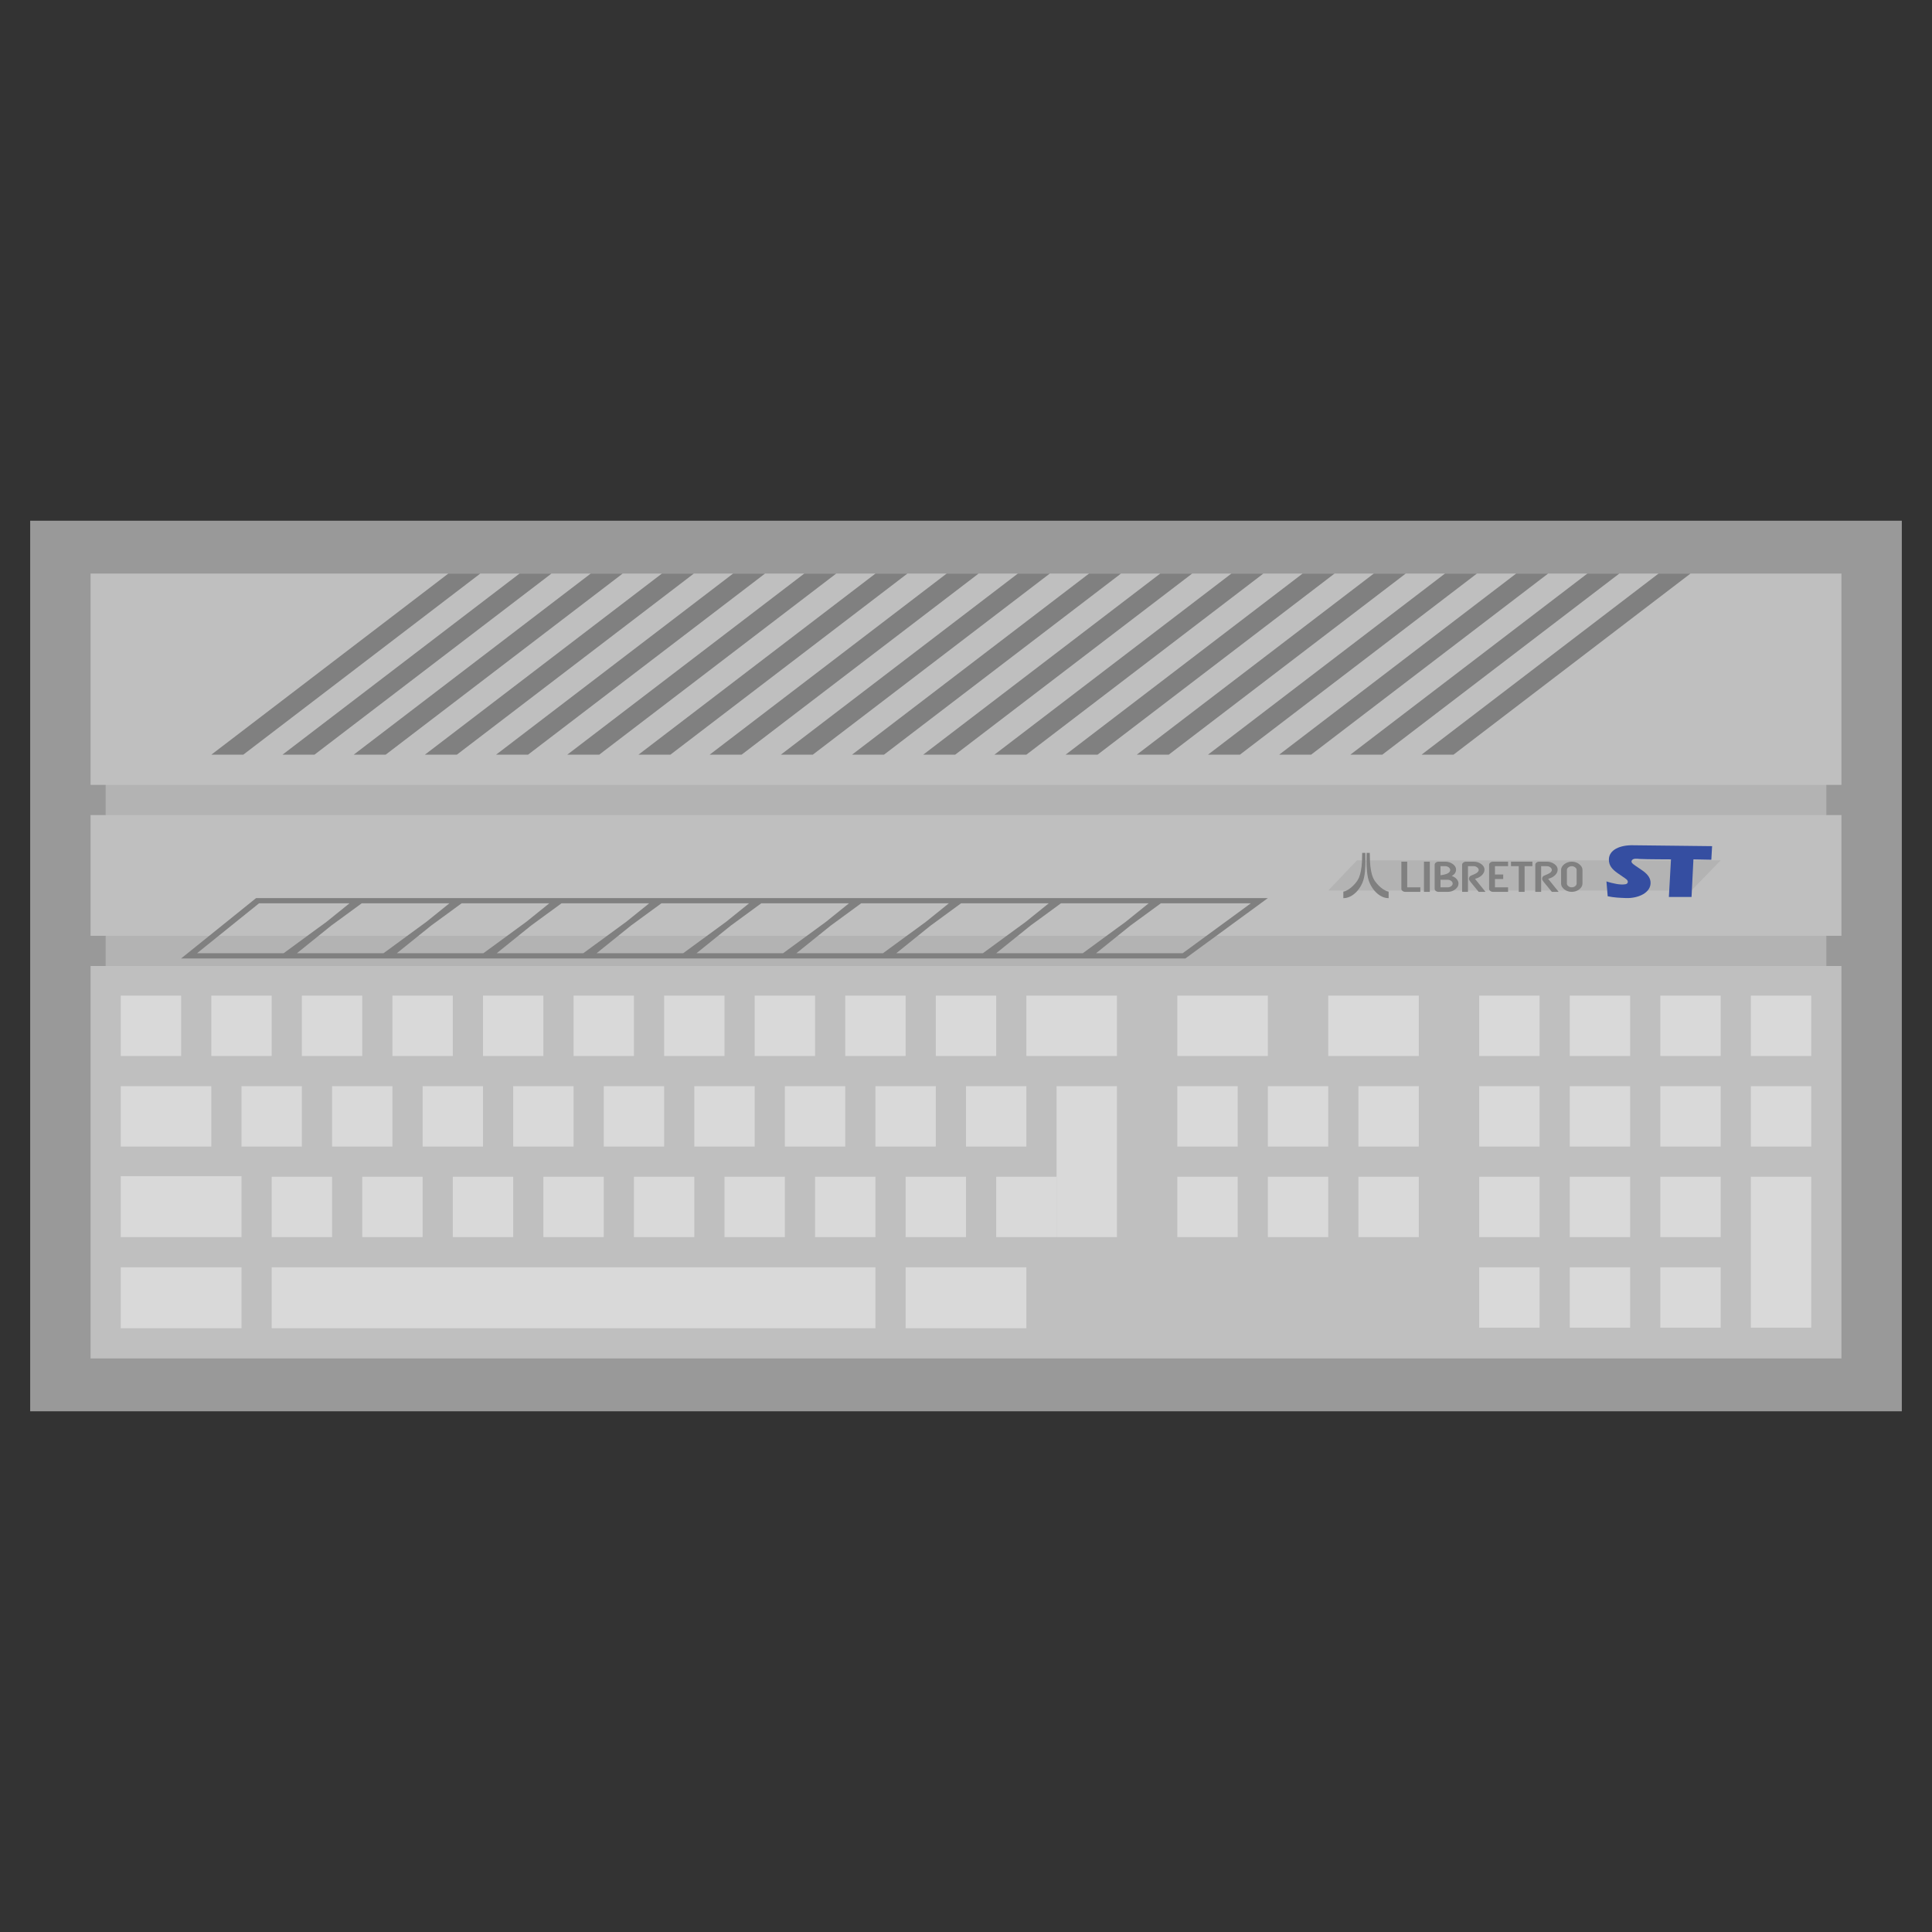 <?xml version="1.0" encoding="UTF-8" standalone="no"?>
<svg
   xmlns:dc="http://purl.org/dc/elements/1.1/"
   xmlns:cc="http://creativecommons.org/ns#"
   xmlns:rdf="http://www.w3.org/1999/02/22-rdf-syntax-ns#"
   xmlns:svg="http://www.w3.org/2000/svg"
   xmlns="http://www.w3.org/2000/svg"
   viewBox="0 0 320 320"
   height="320"
   width="320"
   xml:space="preserve"
   version="1.1"
   id="svg2"><rect x="0" y="0" width="320" height="320" fill="#333333" stroke="none"/><defs
     id="defs6"><clipPath
       id="clipPath16"
       clipPathUnits="userSpaceOnUse"><path
         id="path18"
         d="M 0,256 256,256 256,0 0,0 0,256 Z" /></clipPath><clipPath
       id="clipPath24"
       clipPathUnits="userSpaceOnUse"><path
         id="path26"
         d="M 4,187 252,187 252,69 4,69 4,187 Z" /></clipPath><clipPath
       id="clipPath244"
       clipPathUnits="userSpaceOnUse"><path
         id="path246"
         d="M 0,256 256,256 256,0 0,0 0,256 Z" /></clipPath></defs><g
     transform="matrix(1.25,0,0,-1.25,0,320)"
     id="g10"><g
       id="g12"><g
         clip-path="url(#clipPath16)"
         id="g14"><g
           id="g20"><g
             id="g22" /><g
             id="g28"><g
               style="opacity:0.5"
               id="g30"
               clip-path="url(#clipPath24)"><path
                 id="path32"
                 style="fill:#ffffff;fill-opacity:1;fill-rule:nonzero;stroke:none"
                 d="m 4,69 248,0 0,118 L 4,187 4,69 Z" /></g></g></g></g></g><path
       id="path34"
       style="fill:#b3b3b3;fill-opacity:1;fill-rule:nonzero;stroke:none"
       d="m 242,125.501 -228,0 0,30.499 228,0 0,-30.499 z" /><path
       id="path36"
       style="fill:#bfbfbf;fill-opacity:1;fill-rule:nonzero;stroke:none"
       d="m 244,152 -232,0 0,28 232,0 0,-28 z" /><g
       transform="translate(244,128)"
       id="g38"><path
         id="path40"
         style="fill:#bfbfbf;fill-opacity:1;fill-rule:nonzero;stroke:none"
         d="M 0,0 -218.407,0 -232,0 l 0,-52 232,0 0,52 z" /></g><g
       transform="translate(32.233,156)"
       id="g42"><path
         id="path44"
         style="fill:#808080;fill-opacity:1;fill-rule:nonzero;stroke:none"
         d="M 0,0 31.408,24 27.175,24 -4.233,0 0,0 Z" /></g><g
       transform="translate(41.666,156)"
       id="g46"><path
         id="path48"
         style="fill:#808080;fill-opacity:1;fill-rule:nonzero;stroke:none"
         d="M 0,0 31.408,24 27.175,24 -4.233,0 0,0 Z" /></g><g
       transform="translate(51.099,156)"
       id="g50"><path
         id="path52"
         style="fill:#808080;fill-opacity:1;fill-rule:nonzero;stroke:none"
         d="M 0,0 31.408,24 27.175,24 -4.233,0 0,0 Z" /></g><g
       transform="translate(60.532,156)"
       id="g54"><path
         id="path56"
         style="fill:#808080;fill-opacity:1;fill-rule:nonzero;stroke:none"
         d="M 0,0 31.408,24 27.175,24 -4.233,0 0,0 Z" /></g><g
       transform="translate(69.964,156)"
       id="g58"><path
         id="path60"
         style="fill:#808080;fill-opacity:1;fill-rule:nonzero;stroke:none"
         d="M 0,0 31.408,24 27.175,24 -4.233,0 0,0 Z" /></g><g
       transform="translate(79.397,156)"
       id="g62"><path
         id="path64"
         style="fill:#808080;fill-opacity:1;fill-rule:nonzero;stroke:none"
         d="M 0,0 31.408,24 27.175,24 -4.233,0 0,0 Z" /></g><g
       transform="translate(88.83,156)"
       id="g66"><path
         id="path68"
         style="fill:#808080;fill-opacity:1;fill-rule:nonzero;stroke:none"
         d="M 0,0 31.408,24 27.175,24 -4.233,0 0,0 Z" /></g><g
       transform="translate(98.263,156)"
       id="g70"><path
         id="path72"
         style="fill:#808080;fill-opacity:1;fill-rule:nonzero;stroke:none"
         d="M 0,0 31.408,24 27.175,24 -4.233,0 0,0 Z" /></g><g
       transform="translate(107.696,156)"
       id="g74"><path
         id="path76"
         style="fill:#808080;fill-opacity:1;fill-rule:nonzero;stroke:none"
         d="M 0,0 31.408,24 27.175,24 -4.233,0 0,0 Z" /></g><g
       transform="translate(117.129,156)"
       id="g78"><path
         id="path80"
         style="fill:#808080;fill-opacity:1;fill-rule:nonzero;stroke:none"
         d="M 0,0 31.408,24 27.175,24 -4.233,0 0,0 Z" /></g><g
       transform="translate(126.562,156)"
       id="g82"><path
         id="path84"
         style="fill:#808080;fill-opacity:1;fill-rule:nonzero;stroke:none"
         d="M 0,0 31.408,24 27.175,24 -4.233,0 0,0 Z" /></g><g
       transform="translate(135.995,156)"
       id="g86"><path
         id="path88"
         style="fill:#808080;fill-opacity:1;fill-rule:nonzero;stroke:none"
         d="M 0,0 31.408,24 27.175,24 -4.233,0 0,0 Z" /></g><g
       transform="translate(145.428,156)"
       id="g90"><path
         id="path92"
         style="fill:#808080;fill-opacity:1;fill-rule:nonzero;stroke:none"
         d="M 0,0 31.408,24 27.175,24 -4.233,0 0,0 Z" /></g><g
       transform="translate(154.86,156)"
       id="g94"><path
         id="path96"
         style="fill:#808080;fill-opacity:1;fill-rule:nonzero;stroke:none"
         d="M 0,0 31.408,24 27.175,24 -4.233,0 0,0 Z" /></g><g
       transform="translate(164.293,156)"
       id="g98"><path
         id="path100"
         style="fill:#808080;fill-opacity:1;fill-rule:nonzero;stroke:none"
         d="M 0,0 31.408,24 27.175,24 -4.233,0 0,0 Z" /></g><g
       transform="translate(173.726,156)"
       id="g102"><path
         id="path104"
         style="fill:#808080;fill-opacity:1;fill-rule:nonzero;stroke:none"
         d="M 0,0 31.408,24 27.175,24 -4.233,0 0,0 Z" /></g><g
       transform="translate(183.159,156)"
       id="g106"><path
         id="path108"
         style="fill:#808080;fill-opacity:1;fill-rule:nonzero;stroke:none"
         d="M 0,0 31.408,24 27.175,24 -4.233,0 0,0 Z" /></g><g
       transform="translate(192.592,156)"
       id="g110"><path
         id="path112"
         style="fill:#808080;fill-opacity:1;fill-rule:nonzero;stroke:none"
         d="M 0,0 31.408,24 27.175,24 -4.233,0 0,0 Z" /></g><path
       id="path114"
       style="fill:#bfbfbf;fill-opacity:1;fill-rule:nonzero;stroke:none"
       d="m 244,148 -232,0 0,-16 232,0 0,16 z" /><g
       transform="translate(156.706,129.691)"
       id="g116"><path
         id="path118"
         style="fill:#808080;fill-opacity:1;fill-rule:nonzero;stroke:none"
         d="m 0,0 -11.471,0 4.556,3.668 4.028,2.949 11.926,0 L 0,0 Z m -13.236,0 -11.472,0 4.555,3.667 4.03,2.95 11.621,0 L -7.551,4.162 -13.236,0 Z m -13.237,0 -11.471,0 4.556,3.668 4.029,2.949 11.621,0 L -20.789,4.161 -26.473,0 Z m -13.236,0 -11.471,0 4.556,3.668 4.028,2.949 11.622,0 -3.05,-2.455 L -39.709,0 Z m -13.236,0 -11.472,0 4.555,3.667 4.03,2.95 11.621,0 L -47.26,4.162 -52.945,0 Z m -13.237,0 -11.471,0 4.556,3.668 4.029,2.949 11.621,0 L -60.498,4.161 -66.182,0 Z m -13.236,0 -11.471,0 4.556,3.668 4.028,2.949 11.622,0 -3.05,-2.455 L -79.418,0 Z m -13.236,0 -11.472,0 4.555,3.667 4.03,2.95 11.621,0 L -86.969,4.162 -92.654,0 Z m -13.237,0 -11.471,0 4.556,3.668 4.029,2.949 11.621,0 -3.051,-2.456 L -105.891,0 Z m -13.236,0 -11.471,0 8.218,6.617 11.988,0 -3.05,-2.455 L -119.127,0 Z m -3.643,7.309 -9.936,-8 133.071,0 10.929,8 -134.064,0 z" /></g><g
       transform="translate(176,138)"
       id="g120"><path
         id="path122"
         style="fill:#b3b3b3;fill-opacity:1;fill-rule:nonzero;stroke:none"
         d="M 0,0 3.805,4 52,4 48.119,0 0,0 Z" /></g><path
       id="path124"
       style="fill:#d9d9d9;fill-opacity:1;fill-rule:nonzero;stroke:none"
       d="m 24,116.075 -8,0 0,8 8,0 0,-8 z" /><path
       id="path126"
       style="fill:#d9d9d9;fill-opacity:1;fill-rule:nonzero;stroke:none"
       d="m 28,104.075 -12,0 0,8 12,0 0,-8 z" /><path
       id="path128"
       style="fill:#d9d9d9;fill-opacity:1;fill-rule:nonzero;stroke:none"
       d="m 36,116.075 -8,0 0,8 8,0 0,-8 z" /><path
       id="path130"
       style="fill:#d9d9d9;fill-opacity:1;fill-rule:nonzero;stroke:none"
       d="m 40,104.075 -8,0 0,8 8,0 0,-8 z" /><path
       id="path132"
       style="fill:#d9d9d9;fill-opacity:1;fill-rule:nonzero;stroke:none"
       d="m 44,92.075 -8,0 0,8 8,0 0,-8 z" /><path
       id="path134"
       style="fill:#d9d9d9;fill-opacity:1;fill-rule:nonzero;stroke:none"
       d="m 56,92.075 -8,0 0,8 8,0 0,-8 z" /><path
       id="path136"
       style="fill:#d9d9d9;fill-opacity:1;fill-rule:nonzero;stroke:none"
       d="m 68,92.075 -8,0 0,8 8,0 0,-8 z" /><path
       id="path138"
       style="fill:#d9d9d9;fill-opacity:1;fill-rule:nonzero;stroke:none"
       d="m 80,92.075 -8,0 0,8 8,0 0,-8 z" /><path
       id="path140"
       style="fill:#d9d9d9;fill-opacity:1;fill-rule:nonzero;stroke:none"
       d="m 92,92.075 -8,0 0,8 8,0 0,-8 z" /><path
       id="path142"
       style="fill:#d9d9d9;fill-opacity:1;fill-rule:nonzero;stroke:none"
       d="m 104,92.075 -8,0 0,8 8,0 0,-8 z" /><path
       id="path144"
       style="fill:#d9d9d9;fill-opacity:1;fill-rule:nonzero;stroke:none"
       d="m 116,92.075 -8,0 0,8 8,0 0,-8 z" /><path
       id="path146"
       style="fill:#d9d9d9;fill-opacity:1;fill-rule:nonzero;stroke:none"
       d="m 128,92.075 -8,0 0,8 8,0 0,-8 z" /><path
       id="path148"
       style="fill:#d9d9d9;fill-opacity:1;fill-rule:nonzero;stroke:none"
       d="m 140,92.075 -8,0 0,8 8,0 0,-8 z" /><path
       id="path150"
       style="fill:#d9d9d9;fill-opacity:1;fill-rule:nonzero;stroke:none"
       d="m 52,104.075 -8,0 0,8 8,0 0,-8 z" /><path
       id="path152"
       style="fill:#d9d9d9;fill-opacity:1;fill-rule:nonzero;stroke:none"
       d="m 64,104.075 -8,0 0,8 8,0 0,-8 z" /><path
       id="path154"
       style="fill:#d9d9d9;fill-opacity:1;fill-rule:nonzero;stroke:none"
       d="m 76,104.075 -8,0 0,8 8,0 0,-8 z" /><path
       id="path156"
       style="fill:#d9d9d9;fill-opacity:1;fill-rule:nonzero;stroke:none"
       d="m 88,104.075 -8,0 0,8 8,0 0,-8 z" /><path
       id="path158"
       style="fill:#d9d9d9;fill-opacity:1;fill-rule:nonzero;stroke:none"
       d="m 100,104.075 -8,0 0,8 8,0 0,-8 z" /><path
       id="path160"
       style="fill:#d9d9d9;fill-opacity:1;fill-rule:nonzero;stroke:none"
       d="m 112,104.075 -8,0 0,8 8,0 0,-8 z" /><path
       id="path162"
       style="fill:#d9d9d9;fill-opacity:1;fill-rule:nonzero;stroke:none"
       d="m 124,104.075 -8,0 0,8 8,0 0,-8 z" /><path
       id="path164"
       style="fill:#d9d9d9;fill-opacity:1;fill-rule:nonzero;stroke:none"
       d="m 136,104.075 -8,0 0,8 8,0 0,-8 z" /><path
       id="path166"
       style="fill:#d9d9d9;fill-opacity:1;fill-rule:nonzero;stroke:none"
       d="m 164,104.075 -8,0 0,8 8,0 0,-8 z" /><path
       id="path168"
       style="fill:#d9d9d9;fill-opacity:1;fill-rule:nonzero;stroke:none"
       d="m 204,116.075 -8,0 0,8 8,0 0,-8 z" /><path
       id="path170"
       style="fill:#d9d9d9;fill-opacity:1;fill-rule:nonzero;stroke:none"
       d="m 216,116.075 -8,0 0,8 8,0 0,-8 z" /><path
       id="path172"
       style="fill:#d9d9d9;fill-opacity:1;fill-rule:nonzero;stroke:none"
       d="m 228,116.075 -8,0 0,8 8,0 0,-8 z" /><path
       id="path174"
       style="fill:#d9d9d9;fill-opacity:1;fill-rule:nonzero;stroke:none"
       d="m 240,116.075 -8,0 0,8 8,0 0,-8 z" /><path
       id="path176"
       style="fill:#d9d9d9;fill-opacity:1;fill-rule:nonzero;stroke:none"
       d="m 204,104.075 -8,0 0,8 8,0 0,-8 z" /><path
       id="path178"
       style="fill:#d9d9d9;fill-opacity:1;fill-rule:nonzero;stroke:none"
       d="m 216,104.075 -8,0 0,8 8,0 0,-8 z" /><path
       id="path180"
       style="fill:#d9d9d9;fill-opacity:1;fill-rule:nonzero;stroke:none"
       d="m 228,104.075 -8,0 0,8 8,0 0,-8 z" /><path
       id="path182"
       style="fill:#d9d9d9;fill-opacity:1;fill-rule:nonzero;stroke:none"
       d="m 240,104.075 -8,0 0,8 8,0 0,-8 z" /><path
       id="path184"
       style="fill:#d9d9d9;fill-opacity:1;fill-rule:nonzero;stroke:none"
       d="m 204,92.075 -8,0 0,8 8,0 0,-8 z" /><path
       id="path186"
       style="fill:#d9d9d9;fill-opacity:1;fill-rule:nonzero;stroke:none"
       d="m 216,92.075 -8,0 0,8 8,0 0,-8 z" /><path
       id="path188"
       style="fill:#d9d9d9;fill-opacity:1;fill-rule:nonzero;stroke:none"
       d="m 228,92.075 -8,0 0,8 8,0 0,-8 z" /><path
       id="path190"
       style="fill:#d9d9d9;fill-opacity:1;fill-rule:nonzero;stroke:none"
       d="m 204,80.075 -8,0 0,8 8,0 0,-8 z" /><path
       id="path192"
       style="fill:#d9d9d9;fill-opacity:1;fill-rule:nonzero;stroke:none"
       d="m 216,80.075 -8,0 0,8 8,0 0,-8 z" /><path
       id="path194"
       style="fill:#d9d9d9;fill-opacity:1;fill-rule:nonzero;stroke:none"
       d="m 228,80.075 -8,0 0,8 8,0 0,-8 z" /><path
       id="path196"
       style="fill:#d9d9d9;fill-opacity:1;fill-rule:nonzero;stroke:none"
       d="m 240,80.075 -8,0 0,20 8,0 0,-20 z" /><path
       id="path198"
       style="fill:#d9d9d9;fill-opacity:1;fill-rule:nonzero;stroke:none"
       d="m 176,104.075 -8,0 0,8 8,0 0,-8 z" /><path
       id="path200"
       style="fill:#d9d9d9;fill-opacity:1;fill-rule:nonzero;stroke:none"
       d="m 188,104.075 -8,0 0,8 8,0 0,-8 z" /><path
       id="path202"
       style="fill:#d9d9d9;fill-opacity:1;fill-rule:nonzero;stroke:none"
       d="m 164,92.075 -8,0 0,8 8,0 0,-8 z" /><path
       id="path204"
       style="fill:#d9d9d9;fill-opacity:1;fill-rule:nonzero;stroke:none"
       d="m 176,92.075 -8,0 0,8 8,0 0,-8 z" /><path
       id="path206"
       style="fill:#d9d9d9;fill-opacity:1;fill-rule:nonzero;stroke:none"
       d="m 188,92.075 -8,0 0,8 8,0 0,-8 z" /><path
       id="path208"
       style="fill:#d9d9d9;fill-opacity:1;fill-rule:nonzero;stroke:none"
       d="m 148,92.075 -8,0 0,20 8,0 0,-20 z" /><path
       id="path210"
       style="fill:#d9d9d9;fill-opacity:1;fill-rule:nonzero;stroke:none"
       d="m 48,116.075 -8,0 0,8 8,0 0,-8 z" /><path
       id="path212"
       style="fill:#d9d9d9;fill-opacity:1;fill-rule:nonzero;stroke:none"
       d="m 60,116.075 -8,0 0,8 8,0 0,-8 z" /><path
       id="path214"
       style="fill:#d9d9d9;fill-opacity:1;fill-rule:nonzero;stroke:none"
       d="m 72,116.075 -8,0 0,8 8,0 0,-8 z" /><path
       id="path216"
       style="fill:#d9d9d9;fill-opacity:1;fill-rule:nonzero;stroke:none"
       d="m 84,116.075 -8,0 0,8 8,0 0,-8 z" /><path
       id="path218"
       style="fill:#d9d9d9;fill-opacity:1;fill-rule:nonzero;stroke:none"
       d="m 96,116.075 -8,0 0,8 8,0 0,-8 z" /><path
       id="path220"
       style="fill:#d9d9d9;fill-opacity:1;fill-rule:nonzero;stroke:none"
       d="m 108,116.075 -8,0 0,8 8,0 0,-8 z" /><path
       id="path222"
       style="fill:#d9d9d9;fill-opacity:1;fill-rule:nonzero;stroke:none"
       d="m 120,116.075 -8,0 0,8 8,0 0,-8 z" /><path
       id="path224"
       style="fill:#d9d9d9;fill-opacity:1;fill-rule:nonzero;stroke:none"
       d="m 132,116.075 -8,0 0,8 8,0 0,-8 z" /><path
       id="path226"
       style="fill:#d9d9d9;fill-opacity:1;fill-rule:nonzero;stroke:none"
       d="m 148,116.075 -12,0 0,8 12,0 0,-8 z" /><path
       id="path228"
       style="fill:#d9d9d9;fill-opacity:1;fill-rule:nonzero;stroke:none"
       d="m 168,116.075 -12,0 0,8 12,0 0,-8 z" /><path
       id="path230"
       style="fill:#d9d9d9;fill-opacity:1;fill-rule:nonzero;stroke:none"
       d="m 188,116.075 -12,0 0,8 12,0 0,-8 z" /><path
       id="path232"
       style="fill:#d9d9d9;fill-opacity:1;fill-rule:nonzero;stroke:none"
       d="m 32,92.075 -16,0 0,8.075 16,0 0,-8.075 z" /><path
       id="path234"
       style="fill:#d9d9d9;fill-opacity:1;fill-rule:nonzero;stroke:none"
       d="m 32,80 -16,0 0,8.075 16,0 L 32,80 Z" /><path
       id="path236"
       style="fill:#d9d9d9;fill-opacity:1;fill-rule:nonzero;stroke:none"
       d="m 136,80 -16,0 0,8.075 16,0 0,-8.075 z" /><path
       id="path238"
       style="fill:#d9d9d9;fill-opacity:1;fill-rule:nonzero;stroke:none"
       d="m 116,80 -80,0 0,8.075 80,0 0,-8.075 z" /><g
       id="g240"><g
         clip-path="url(#clipPath244)"
         id="g242"><g
           transform="translate(180.918,142.99)"
           id="g248"><path
             id="path250"
             style="fill:#808080;fill-opacity:1;fill-rule:nonzero;stroke:none"
             d="m 0,0 c 0.017,-0.555 0.022,-1.111 -0.001,-1.666 -0.023,-0.536 -0.064,-1.069 -0.172,-1.593 -0.11,-0.533 -0.328,-1.007 -0.625,-1.436 -0.263,-0.38 -0.575,-0.7 -0.948,-0.94 C -2.09,-5.856 -2.458,-5.989 -2.857,-6 c -0.018,0 -0.036,0 -0.058,0 -10e-4,0.018 -0.003,0.033 -0.003,0.048 0,0.259 0.001,0.517 0,0.776 -10e-4,0.037 0.006,0.051 0.042,0.054 0.126,0.01 0.242,0.058 0.356,0.115 0.441,0.221 0.82,0.542 1.154,0.932 0.213,0.248 0.404,0.515 0.533,0.832 0.111,0.271 0.184,0.557 0.239,0.848 0.076,0.398 0.125,0.8 0.142,1.205 0.017,0.397 0.023,0.793 0.033,1.19 L 0,0 Z" /></g><g
           transform="translate(181.082,142.99)"
           id="g252"><path
             id="path254"
             style="fill:#808080;fill-opacity:1;fill-rule:nonzero;stroke:none"
             d="m 0,0 c -0.017,-0.555 -0.022,-1.111 0.001,-1.666 0.023,-0.536 0.064,-1.069 0.172,-1.593 0.11,-0.533 0.328,-1.007 0.625,-1.436 0.263,-0.38 0.575,-0.7 0.948,-0.94 C 2.09,-5.856 2.458,-5.989 2.857,-6 c 0.018,0 0.036,0 0.058,0 10e-4,0.018 0.003,0.033 0.003,0.048 0,0.259 -0.001,0.517 0,0.776 10e-4,0.037 -0.006,0.051 -0.042,0.054 C 2.75,-5.112 2.634,-5.064 2.52,-5.007 2.079,-4.786 1.7,-4.465 1.366,-4.075 1.153,-3.827 0.962,-3.56 0.833,-3.243 0.722,-2.972 0.649,-2.686 0.594,-2.395 0.518,-1.997 0.469,-1.595 0.452,-1.19 0.435,-0.793 0.429,-0.397 0.419,0 L 0,0 Z" /></g><g
           transform="translate(188.201,137.825)"
           id="g256"><path
             id="path258"
             style="fill:#808080;fill-opacity:1;fill-rule:nonzero;stroke:none"
             d="M 0,0 -1.997,0 C -2.136,0 -2.256,0.04 -2.36,0.12 -2.463,0.2 -2.514,0.294 -2.514,0.401 l 0,3.599 0.774,0 0,-3.399 1.74,0 L 0,0 Z" /></g><path
           id="path260"
           style="fill:#808080;fill-opacity:1;fill-rule:nonzero;stroke:none"
           d="m 189.458,137.825 -0.774,0 0,4 0.774,0 0,-4 z" /><g
           transform="translate(192.486,138.924)"
           id="g262"><path
             id="path264"
             style="fill:#808080;fill-opacity:1;fill-rule:nonzero;stroke:none"
             d="m 0,0 c 0,0.131 -0.065,0.247 -0.196,0.349 -0.131,0.101 -0.281,0.152 -0.45,0.152 l -0.966,0 0,-0.999 0.966,0 c 0.169,0 0.319,0.051 0.45,0.152 C -0.065,-0.244 0,-0.129 0,0 m -0.325,1.802 c 0,0.129 -0.065,0.244 -0.196,0.346 -0.133,0.104 -0.282,0.155 -0.445,0.155 l -0.646,0 0,-1.201 c 0.858,0.103 1.287,0.337 1.287,0.7 M 0.774,0 c 0,-0.289 -0.144,-0.545 -0.43,-0.768 -0.285,-0.221 -0.615,-0.331 -0.99,-0.331 l -1.223,0 c -0.138,0 -0.259,0.04 -0.362,0.12 -0.103,0.08 -0.155,0.174 -0.155,0.282 l 0,3.2 c 0,0.105 0.052,0.198 0.155,0.278 0.103,0.08 0.224,0.12 0.362,0.12 l 0.903,0 c 0.362,0 0.689,-0.104 0.981,-0.313 C 0.305,2.38 0.449,2.135 0.449,1.852 0.449,1.495 0.258,1.211 -0.125,1.002 0.135,0.924 0.35,0.791 0.521,0.604 0.69,0.42 0.774,0.219 0.774,0" /></g><g
           transform="translate(196.835,137.825)"
           id="g266"><path
             id="path268"
             style="fill:#808080;fill-opacity:1;fill-rule:nonzero;stroke:none"
             d="m 0,0 -0.902,0 -1.065,1.295 c -0.151,0.184 -0.226,0.324 -0.226,0.419 0,0.182 0.073,0.318 0.218,0.408 0.011,0.005 0.18,0.079 0.51,0.219 0.375,0.163 0.563,0.349 0.563,0.56 0,0.127 -0.067,0.242 -0.2,0.346 -0.134,0.103 -0.282,0.155 -0.446,0.155 l -0.774,0 0,-3.402 -0.774,0 0,3.601 c 0,0.106 0.052,0.199 0.155,0.279 C -2.838,3.96 -2.717,4 -2.579,4 l 1.031,0 c 0.363,0 0.69,-0.105 0.982,-0.314 0.289,-0.207 0.434,-0.452 0.434,-0.735 0,-0.281 -0.122,-0.535 -0.366,-0.762 C -0.745,1.962 -1.043,1.808 -1.393,1.726 L 0,0 Z" /></g><g
           transform="translate(199.829,137.825)"
           id="g270"><path
             id="path272"
             style="fill:#808080;fill-opacity:1;fill-rule:nonzero;stroke:none"
             d="M 0,0 -1.997,0 C -2.136,0 -2.256,0.04 -2.36,0.12 -2.463,0.2 -2.514,0.294 -2.514,0.401 l 0,3.2 c 0,0.106 0.051,0.199 0.154,0.279 C -2.256,3.96 -2.136,4 -1.997,4 L 0,4 0,3.402 l -1.74,0 0,-1.102 1.094,0 0,-0.6 -1.094,0 0,-1.099 1.74,0 L 0,0 Z" /></g><g
           transform="translate(203.049,141.227)"
           id="g274"><path
             id="path276"
             style="fill:#808080;fill-opacity:1;fill-rule:nonzero;stroke:none"
             d="m 0,0 -1.031,0 0,-3.402 -0.774,0 0,3.402 -1.03,0 0,0.598 L 0,0.598 0,0 Z" /></g><g
           transform="translate(206.53,137.825)"
           id="g278"><path
             id="path280"
             style="fill:#808080;fill-opacity:1;fill-rule:nonzero;stroke:none"
             d="m 0,0 -0.902,0 -1.065,1.295 c -0.151,0.184 -0.226,0.324 -0.226,0.419 0,0.182 0.073,0.318 0.218,0.408 0.011,0.005 0.18,0.079 0.51,0.219 0.375,0.163 0.563,0.349 0.563,0.56 0,0.127 -0.067,0.242 -0.2,0.346 -0.134,0.103 -0.282,0.155 -0.446,0.155 l -0.774,0 0,-3.402 -0.774,0 0,3.601 c 0,0.106 0.052,0.199 0.155,0.279 C -2.838,3.96 -2.717,4 -2.579,4 l 1.031,0 c 0.363,0 0.69,-0.105 0.982,-0.314 0.289,-0.207 0.434,-0.452 0.434,-0.735 0,-0.281 -0.122,-0.535 -0.366,-0.762 C -0.745,1.962 -1.043,1.808 -1.393,1.726 L 0,0 Z" /></g><g
           transform="translate(208.912,138.924)"
           id="g282"><path
             id="path284"
             style="fill:#808080;fill-opacity:1;fill-rule:nonzero;stroke:none"
             d="M 0,0 0,1.802 C 0,1.931 -0.065,2.046 -0.196,2.148 -0.33,2.252 -0.479,2.303 -0.646,2.303 -0.812,2.303 -0.961,2.252 -1.095,2.148 -1.226,2.046 -1.291,1.931 -1.291,1.802 l 0,-1.802 c 0,-0.129 0.065,-0.244 0.196,-0.346 0.131,-0.101 0.281,-0.152 0.449,-0.152 0.169,0 0.319,0.051 0.45,0.152 C -0.065,-0.244 0,-0.129 0,0 m 0.774,0 c 0,-0.289 -0.144,-0.545 -0.43,-0.768 -0.285,-0.221 -0.615,-0.331 -0.99,-0.331 -0.37,0 -0.699,0.11 -0.989,0.331 -0.284,0.225 -0.426,0.481 -0.426,0.768 l 0,1.802 c 0,0.289 0.142,0.544 0.426,0.765 0.287,0.223 0.617,0.334 0.989,0.334 0.375,0 0.705,-0.111 0.99,-0.334 C 0.63,2.346 0.774,2.091 0.774,1.802 L 0.774,0 Z" /></g><g
           transform="translate(216.385,143.999)"
           id="g286"><path
             id="path288"
             style="fill:#354ea1;fill-opacity:1;fill-rule:nonzero;stroke:none"
             d="m 0,0 c -1.709,0.036 -3.19,-0.591 -3.2,-1.899 0,-0.781 0.424,-1.272 1.109,-1.762 l 0.765,-0.528 c 0.301,-0.218 0.685,-0.399 0.632,-0.717 -0.062,-0.318 -0.527,-0.291 -0.87,-0.291 -0.817,0.027 -1.958,0.4 -1.958,0.409 l 0.166,-1.971 c 0.922,-0.182 1.492,-0.2 2.445,-0.237 1.554,-0.054 3.355,0.682 3.231,2.153 -0.061,0.654 -0.558,1.146 -1.119,1.527 l -0.558,0.382 c -0.384,0.272 -0.943,0.572 -0.839,0.853 0.155,0.4 0.745,0.282 1.098,0.264 0.642,-0.046 4.128,-0.055 4.128,-0.055 l -0.279,-4.978 3.003,0 0.249,4.978 2.372,-0.045 0.103,1.799 c 0,0 -9.183,0.1 -10.478,0.118" /></g></g></g></g></svg>